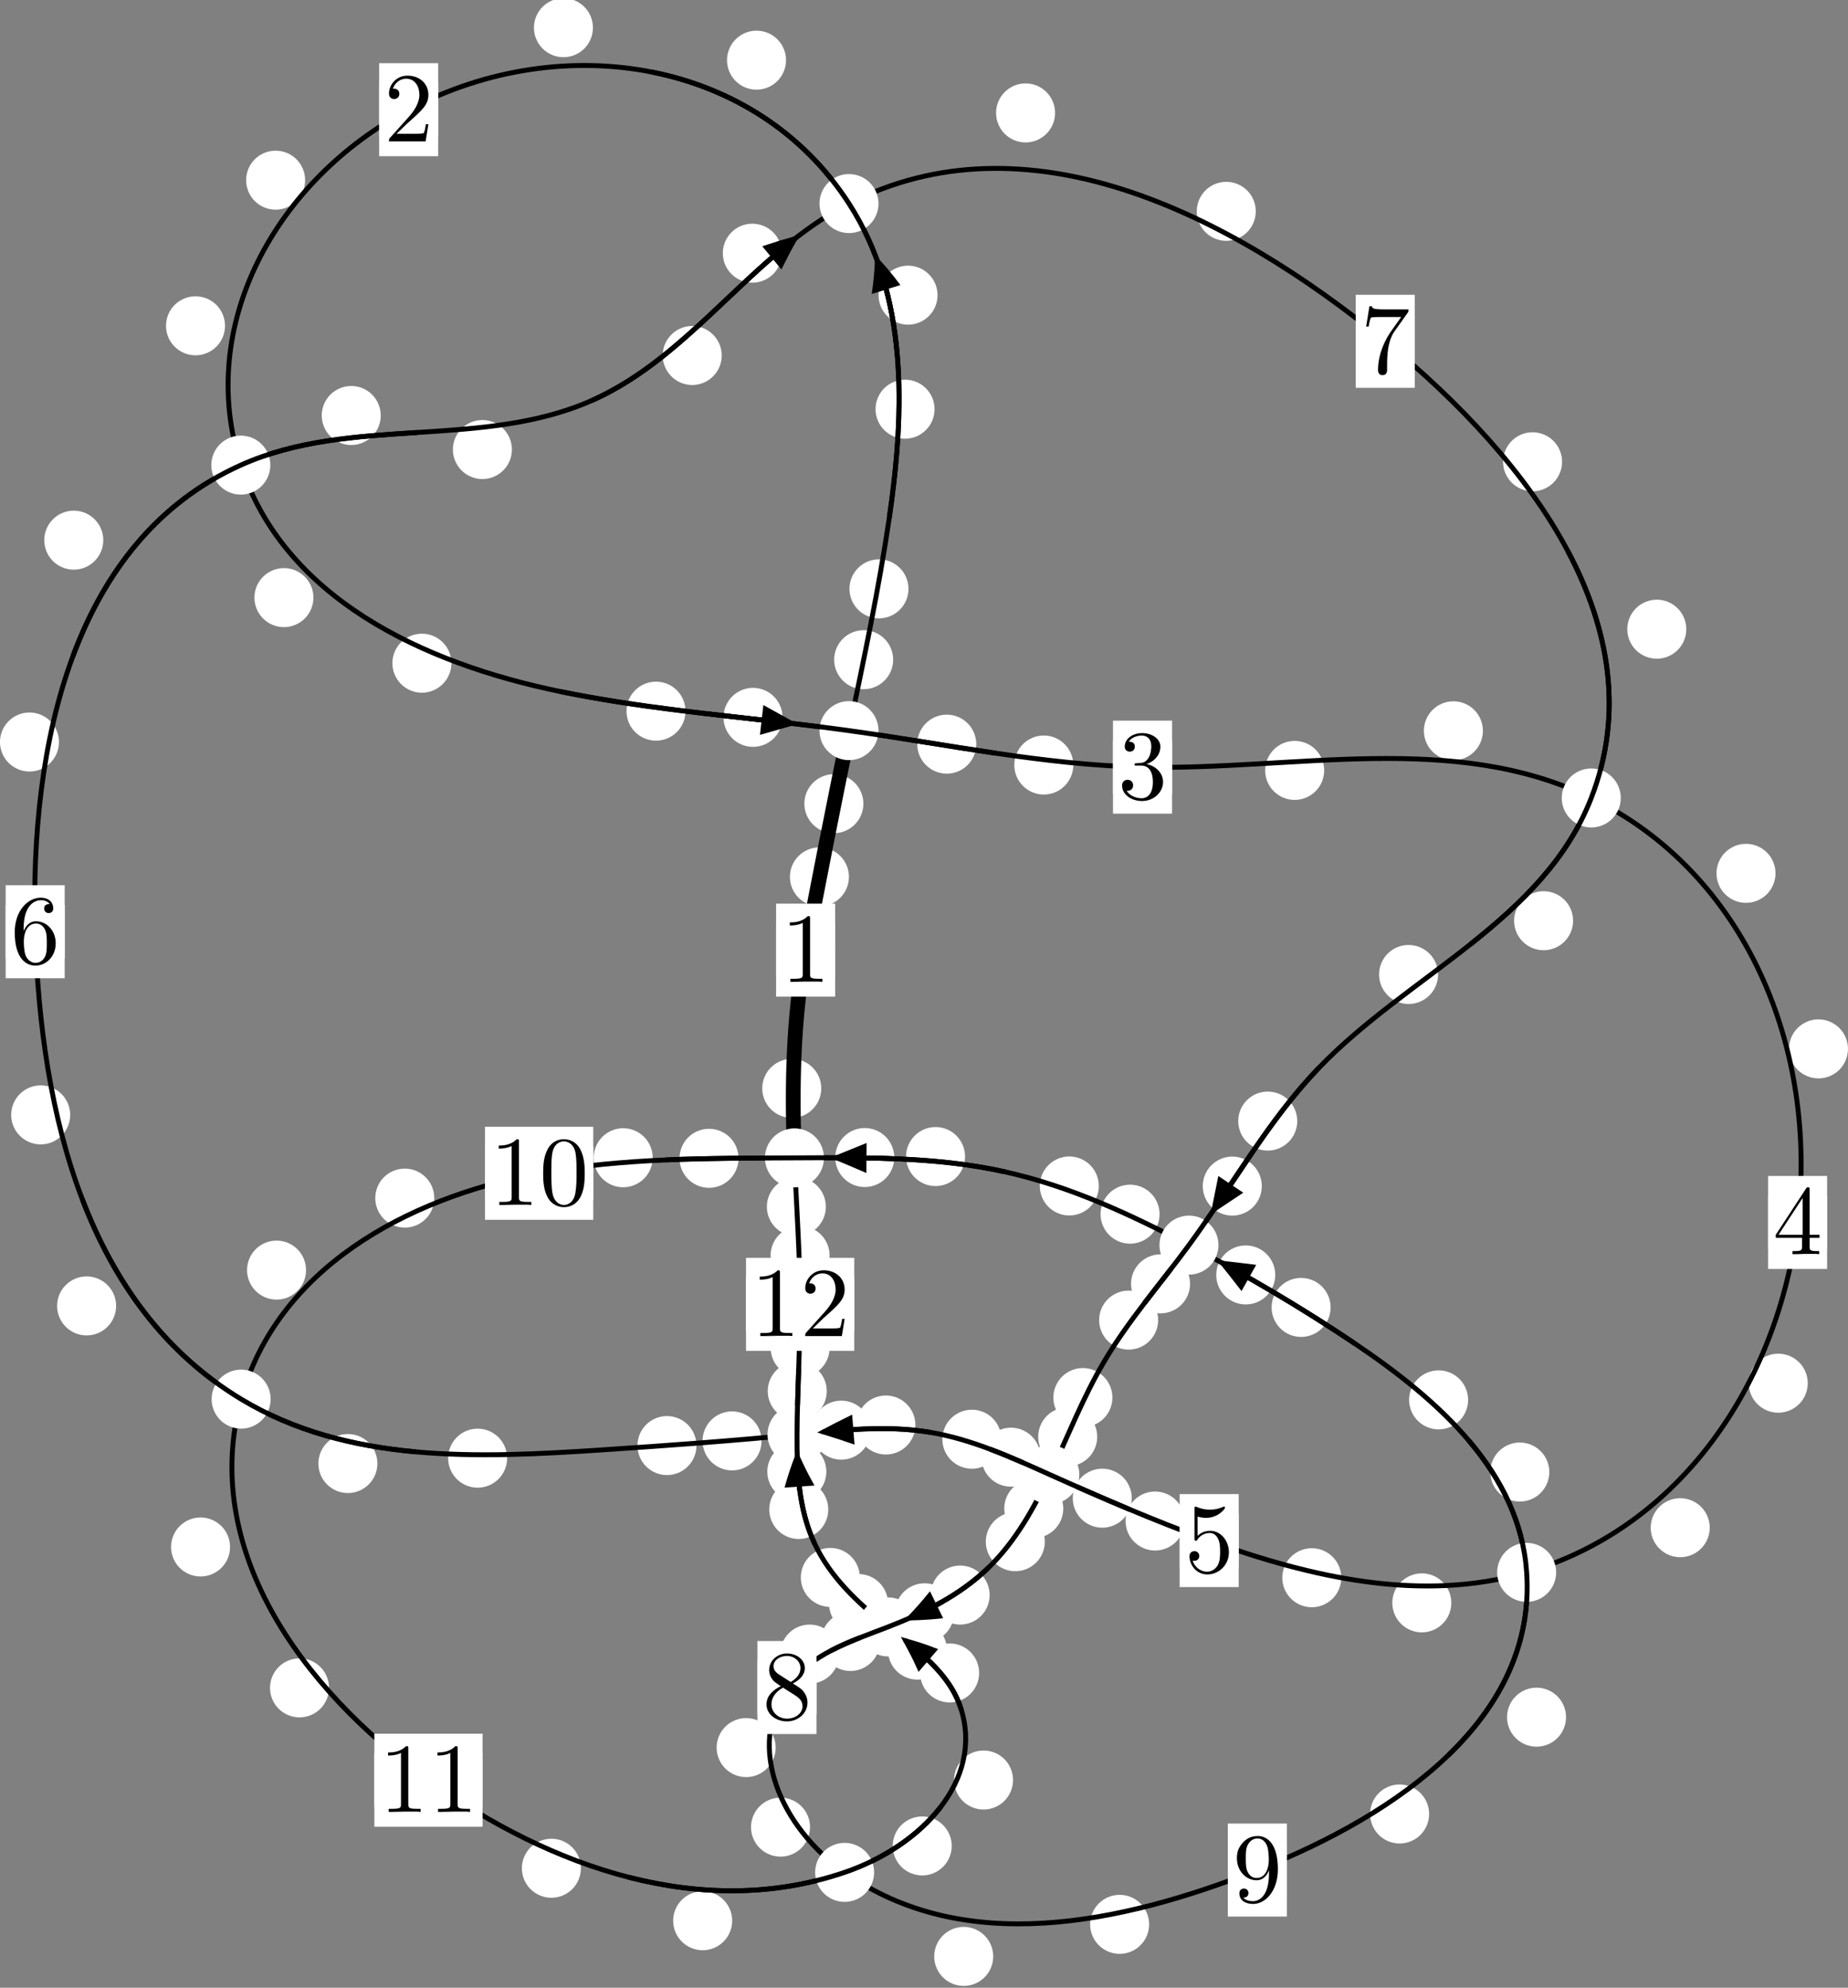 <?xml version="1.0"?>
<!-- Created by MetaPost 1.999 on 2021.07.06:0010 -->
<svg version="1.1" xmlns="http://www.w3.org/2000/svg" xmlns:xlink="http://www.w3.org/1999/xlink" width="187.197" height="201.322" viewBox="0 0 187.197 201.322">
<rect x="0" y="0" width="187.197" height="201.322" fill="#808080" stroke="none"/>
<!-- Original BoundingBox: -86.003067 -127.138702 101.194336 74.183426 -->
  <defs>
    <g transform="scale(0.01,0.01)" id="GLYPHcmr10_48">
      <path style="fill-rule: evenodd;" d="M460 -320C460 -400,455 -480,420 -554C374 -650,292 -666,250 -666C190 -666,117 -640,76 -547C44 -478,39 -400,39 -320C39 -245,43 -155,84 -79C127 2,200 22,249 22C303 22,379 1,423 -94C455 -163,460 -241,460 -320M249 -0C210 -0,151 -25,133 -121C122 -181,122 -273,122 -332C122 -396,122 -462,130 -516C149 -635,224 -644,249 -644C282 -644,348 -626,367 -527C377 -471,377 -395,377 -332C377 -257,377 -189,366 -125C351 -30,294 -0,249 -0"></path>
    </g>
    <g transform="scale(0.01,0.01)" id="GLYPHcmr10_49">
      <path style="fill-rule: evenodd;" d="M294 -640C294 -664,294 -666,271 -666C209 -602,121 -602,89 -602L89 -571C109 -571,168 -571,220 -597L220 -79C220 -43,217 -31,127 -31L95 -31L95 -0L257 -0L130 -3L217 -3L257 -3L297 -3L384 -3L419 -0L419 -31L387 -31C297 -31,294 -42,294 -79"></path>
    </g>
    <g transform="scale(0.01,0.01)" id="GLYPHcmr10_50">
      <path style="fill-rule: evenodd;" d="M127 -77L233 -180C389 -318,449 -372,449 -472C449 -586,359 -666,237 -666C124 -666,50 -574,50 -485C50 -429,100 -429,103 -429C120 -429,155 -441,155 -482C155 -508,137 -534,102 -534C94 -534,92 -534,89 -533C112 -598,166 -635,224 -635C315 -635,358 -554,358 -472C358 -392,308 -313,253 -251L61 -37C50 -26,50 -24,50 -0L421 -0L449 -174L424 -174C419 -144,412 -100,402 -85C395 -77,329 -77,307 -77"></path>
    </g>
    <g transform="scale(0.01,0.01)" id="GLYPHcmr10_51">
      <path style="fill-rule: evenodd;" d="M290 -352C372 -379,430 -449,430 -528C430 -610,342 -666,246 -666C145 -666,69 -606,69 -530C69 -497,91 -478,120 -478C151 -478,171 -500,171 -529C171 -579,124 -579,109 -579C140 -628,206 -641,242 -641C283 -641,338 -619,338 -529C338 -517,336 -459,310 -415C280 -367,246 -364,221 -363C213 -362,189 -360,182 -360C174 -359,167 -358,167 -348C167 -337,174 -337,191 -337L235 -337C317 -337,354 -269,354 -171C354 -35,285 -6,241 -6C198 -6,123 -23,88 -82C123 -77,154 -99,154 -137C154 -173,127 -193,98 -193C74 -193,42 -179,42 -135C42 -44,135 22,244 22C366 22,457 -69,457 -171C457 -253,394 -331,290 -352"></path>
    </g>
    <g transform="scale(0.01,0.01)" id="GLYPHcmr10_52">
      <path style="fill-rule: evenodd;" d="M294 -165L294 -78C294 -42,292 -31,218 -31L197 -31L197 -0L332 -0L238 -3L290 -3L332 -3L374 -3L427 -3L468 -0L468 -31L447 -31C373 -31,371 -42,371 -78L371 -165L471 -165L471 -196L371 -196L371 -651C371 -671,371 -677,355 -677C346 -677,343 -677,335 -665L28 -196L28 -165M300 -196L56 -196L300 -569"></path>
    </g>
    <g transform="scale(0.01,0.01)" id="GLYPHcmr10_53">
      <path style="fill-rule: evenodd;" d="M449 -201C449 -320,367 -420,259 -420C211 -420,168 -404,132 -369L132 -564C152 -558,185 -551,217 -551C340 -551,410 -642,410 -655C410 -661,407 -666,400 -666C399 -666,397 -666,392 -663C372 -654,323 -634,256 -634C216 -634,170 -641,123 -662C115 -665,113 -665,111 -665C101 -665,101 -657,101 -641L101 -345C101 -327,101 -319,115 -319C122 -319,124 -322,128 -328C139 -344,176 -398,257 -398C309 -398,334 -352,342 -334C358 -297,360 -258,360 -208C360 -173,360 -113,336 -71C312 -32,275 -6,229 -6C156 -6,99 -59,82 -118C85 -117,88 -116,99 -116C132 -116,149 -141,149 -165C149 -189,132 -214,99 -214C85 -214,50 -207,50 -161C50 -75,119 22,231 22C347 22,449 -74,449 -201"></path>
    </g>
    <g transform="scale(0.01,0.01)" id="GLYPHcmr10_54">
      <path style="fill-rule: evenodd;" d="M132 -328L132 -352C132 -605,256 -641,307 -641C331 -641,373 -635,395 -601C380 -601,340 -601,340 -556C340 -525,364 -510,386 -510C402 -510,432 -519,432 -558C432 -618,388 -666,305 -666C177 -666,42 -537,42 -316C42 -49,158 22,251 22C362 22,457 -72,457 -204C457 -331,368 -427,257 -427C189 -427,152 -376,132 -328M251 -6C188 -6,158 -66,152 -81C134 -128,134 -208,134 -226C134 -304,166 -404,256 -404C272 -404,318 -404,349 -342C367 -305,367 -254,367 -205C367 -157,367 -107,350 -71C320 -11,274 -6,251 -6"></path>
    </g>
    <g transform="scale(0.01,0.01)" id="GLYPHcmr10_55">
      <path style="fill-rule: evenodd;" d="M476 -609C485 -621,485 -623,485 -644L242 -644C120 -644,118 -657,114 -676L89 -676L56 -470L81 -470C84 -486,93 -549,106 -561C113 -567,191 -567,204 -567L411 -567C400 -551,321 -442,299 -409C209 -274,176 -135,176 -33C176 -23,176 22,222 22C268 22,268 -23,268 -33L268 -84C268 -139,271 -194,279 -248C283 -271,297 -357,341 -419"></path>
    </g>
    <g transform="scale(0.01,0.01)" id="GLYPHcmr10_56">
      <path style="fill-rule: evenodd;" d="M163 -457C117 -487,113 -521,113 -538C113 -599,178 -641,249 -641C322 -641,386 -589,386 -517C386 -460,347 -412,287 -377M309 -362C381 -399,430 -451,430 -517C430 -609,341 -666,250 -666C150 -666,69 -592,69 -499C69 -481,71 -436,113 -389C124 -377,161 -352,186 -335C128 -306,42 -250,42 -151C42 -45,144 22,249 22C362 22,457 -61,457 -168C457 -204,446 -249,408 -291C389 -312,373 -322,309 -362M209 -320L332 -242C360 -223,407 -193,407 -132C407 -58,332 -6,250 -6C164 -6,92 -68,92 -151C92 -209,124 -273,209 -320"></path>
    </g>
    <g transform="scale(0.01,0.01)" id="GLYPHcmr10_57">
      <path style="fill-rule: evenodd;" d="M367 -318L367 -286C367 -52,263 -6,205 -6C188 -6,134 -8,107 -42C151 -42,159 -71,159 -88C159 -119,135 -134,113 -134C97 -134,67 -125,67 -86C67 -19,121 22,206 22C335 22,457 -114,457 -329C457 -598,342 -666,253 -666C198 -666,149 -648,106 -603C65 -558,42 -516,42 -441C42 -316,130 -218,242 -218C303 -218,344 -260,367 -318M243 -241C227 -241,181 -241,150 -304C132 -341,132 -391,132 -440C132 -494,132 -541,153 -578C180 -628,218 -641,253 -641C299 -641,332 -607,349 -562C361 -530,365 -467,365 -421C365 -338,331 -241,243 -241"></path>
    </g>
  </defs>
  <path d="M85.994 88.81C85.994 88.018,85.679 87.257,85.118 86.697C84.558 86.136,83.798 85.822,83.005 85.822C82.212 85.822,81.452 86.136,80.892 86.697C80.331 87.257,80.016 88.018,80.016 88.81C80.016 89.603,80.331 90.363,80.892 90.924C81.452 91.484,82.212 91.799,83.005 91.799C83.798 91.799,84.558 91.484,85.118 90.924C85.679 90.363,85.994 89.603,85.994 88.81Z" style="fill: rgb(100%,100%,100%);stroke: none;"></path>
  <path d="M84.596 96.235C84.596 95.442,84.282 94.682,83.721 94.122C83.161 93.561,82.4 93.246,81.608 93.246C80.815 93.246,80.055 93.561,79.494 94.122C78.934 94.682,78.619 95.442,78.619 96.235C78.619 97.028,78.934 97.788,79.494 98.348C80.055 98.909,80.815 99.224,81.608 99.224C82.4 99.224,83.161 98.909,83.721 98.348C84.282 97.788,84.596 97.028,84.596 96.235Z" style="fill: rgb(100%,100%,100%);stroke: none;"></path>
  <path d="M90.475 66.816C90.475 66.023,90.16 65.263,89.6 64.702C89.039 64.142,88.279 63.827,87.487 63.827C86.694 63.827,85.934 64.142,85.373 64.702C84.813 65.263,84.498 66.023,84.498 66.816C84.498 67.608,84.813 68.369,85.373 68.929C85.934 69.49,86.694 69.805,87.487 69.805C88.279 69.805,89.039 69.49,89.6 68.929C90.16 68.369,90.475 67.608,90.475 66.816Z" style="fill: rgb(100%,100%,100%);stroke: none;"></path>
  <path d="M87.458 81.398C87.458 80.606,87.143 79.845,86.582 79.285C86.022 78.725,85.262 78.41,84.469 78.41C83.676 78.41,82.916 78.725,82.356 79.285C81.795 79.845,81.48 80.606,81.48 81.398C81.48 82.191,81.795 82.951,82.356 83.512C82.916 84.072,83.676 84.387,84.469 84.387C85.262 84.387,86.022 84.072,86.582 83.512C87.143 82.951,87.458 82.191,87.458 81.398Z" style="fill: rgb(100%,100%,100%);stroke: none;"></path>
  <path d="M94.668 41.443C94.668 40.65,94.353 39.89,93.792 39.33C93.232 38.769,92.472 38.454,91.679 38.454C90.886 38.454,90.126 38.769,89.566 39.33C89.005 39.89,88.69 40.65,88.69 41.443C88.69 42.236,89.005 42.996,89.566 43.556C90.126 44.117,90.886 44.432,91.679 44.432C92.472 44.432,93.232 44.117,93.792 43.556C94.353 42.996,94.668 42.236,94.668 41.443Z" style="fill: rgb(100%,100%,100%);stroke: none;"></path>
  <path d="M92.026 59.64C92.026 58.848,91.711 58.087,91.15 57.527C90.59 56.966,89.83 56.651,89.037 56.651C88.244 56.651,87.484 56.966,86.924 57.527C86.363 58.087,86.048 58.848,86.048 59.64C86.048 60.433,86.363 61.193,86.924 61.754C87.484 62.314,88.244 62.629,89.037 62.629C89.83 62.629,90.59 62.314,91.15 61.754C91.711 61.193,92.026 60.433,92.026 59.64Z" style="fill: rgb(100%,100%,100%);stroke: none;"></path>
  <path d="M79.622 6.095C79.622 5.302,79.307 4.542,78.746 3.981C78.186 3.421,77.426 3.106,76.633 3.106C75.84 3.106,75.08 3.421,74.52 3.981C73.959 4.542,73.644 5.302,73.644 6.095C73.644 6.887,73.959 7.648,74.52 8.208C75.08 8.769,75.84 9.083,76.633 9.083C77.426 9.083,78.186 8.769,78.746 8.208C79.307 7.648,79.622 6.887,79.622 6.095Z" style="fill: rgb(100%,100%,100%);stroke: none;"></path>
  <path d="M94.971 29.895C94.971 29.102,94.656 28.342,94.096 27.782C93.535 27.221,92.775 26.906,91.982 26.906C91.19 26.906,90.43 27.221,89.869 27.782C89.309 28.342,88.994 29.102,88.994 29.895C88.994 30.688,89.309 31.448,89.869 32.008C90.43 32.569,91.19 32.884,91.982 32.884C92.775 32.884,93.535 32.569,94.096 32.008C94.656 31.448,94.971 30.688,94.971 29.895Z" style="fill: rgb(100%,100%,100%);stroke: none;"></path>
  <path d="M30.909 18.248C30.909 17.456,30.594 16.695,30.034 16.135C29.473 15.574,28.713 15.26,27.92 15.26C27.128 15.26,26.367 15.574,25.807 16.135C25.246 16.695,24.932 17.456,24.932 18.248C24.932 19.041,25.246 19.801,25.807 20.362C26.367 20.922,27.128 21.237,27.92 21.237C28.713 21.237,29.473 20.922,30.034 20.362C30.594 19.801,30.909 19.041,30.909 18.248Z" style="fill: rgb(100%,100%,100%);stroke: none;"></path>
  <path d="M60.064 2.805C60.064 2.013,59.749 1.252,59.189 0.692C58.628 0.132,57.868 -0.183,57.076 -0.183C56.283 -0.183,55.523 0.132,54.962 0.692C54.402 1.252,54.087 2.013,54.087 2.805C54.087 3.598,54.402 4.358,54.962 4.919C55.523 5.479,56.283 5.794,57.076 5.794C57.868 5.794,58.628 5.479,59.189 4.919C59.749 4.358,60.064 3.598,60.064 2.805Z" style="fill: rgb(100%,100%,100%);stroke: none;"></path>
  <path d="M31.749 60.529C31.749 59.736,31.434 58.976,30.874 58.416C30.313 57.855,29.553 57.54,28.761 57.54C27.968 57.54,27.208 57.855,26.647 58.416C26.087 58.976,25.772 59.736,25.772 60.529C25.772 61.322,26.087 62.082,26.647 62.642C27.208 63.203,27.968 63.518,28.761 63.518C29.553 63.518,30.313 63.203,30.874 62.642C31.434 62.082,31.749 61.322,31.749 60.529Z" style="fill: rgb(100%,100%,100%);stroke: none;"></path>
  <path d="M22.794 32.999C22.794 32.206,22.479 31.446,21.919 30.885C21.358 30.325,20.598 30.01,19.805 30.01C19.012 30.01,18.252 30.325,17.692 30.885C17.131 31.446,16.816 32.206,16.816 32.999C16.816 33.791,17.131 34.552,17.692 35.112C18.252 35.672,19.012 35.987,19.805 35.987C20.598 35.987,21.358 35.672,21.919 35.112C22.479 34.552,22.794 33.791,22.794 32.999Z" style="fill: rgb(100%,100%,100%);stroke: none;"></path>
  <path d="M69.439 72.027C69.439 71.235,69.124 70.474,68.564 69.914C68.003 69.353,67.243 69.039,66.45 69.039C65.658 69.039,64.897 69.353,64.337 69.914C63.776 70.474,63.462 71.235,63.462 72.027C63.462 72.82,63.776 73.58,64.337 74.141C64.897 74.701,65.658 75.016,66.45 75.016C67.243 75.016,68.003 74.701,68.564 74.141C69.124 73.58,69.439 72.82,69.439 72.027Z" style="fill: rgb(100%,100%,100%);stroke: none;"></path>
  <path d="M45.726 67.169C45.726 66.377,45.411 65.617,44.85 65.056C44.29 64.496,43.53 64.181,42.737 64.181C41.944 64.181,41.184 64.496,40.624 65.056C40.063 65.617,39.748 66.377,39.748 67.169C39.748 67.962,40.063 68.722,40.624 69.283C41.184 69.843,41.944 70.158,42.737 70.158C43.53 70.158,44.29 69.843,44.85 69.283C45.411 68.722,45.726 67.962,45.726 67.169Z" style="fill: rgb(100%,100%,100%);stroke: none;"></path>
  <path d="M98.893 75.369C98.893 74.577,98.578 73.816,98.017 73.256C97.457 72.696,96.697 72.381,95.904 72.381C95.111 72.381,94.351 72.696,93.791 73.256C93.23 73.816,92.915 74.577,92.915 75.369C92.915 76.162,93.23 76.922,93.791 77.483C94.351 78.043,95.111 78.358,95.904 78.358C96.697 78.358,97.457 78.043,98.017 77.483C98.578 76.922,98.893 76.162,98.893 75.369Z" style="fill: rgb(100%,100%,100%);stroke: none;"></path>
  <path d="M79.266 72.656C79.266 71.863,78.951 71.103,78.39 70.542C77.83 69.982,77.07 69.667,76.277 69.667C75.484 69.667,74.724 69.982,74.164 70.542C73.603 71.103,73.288 71.863,73.288 72.656C73.288 73.448,73.603 74.209,74.164 74.769C74.724 75.33,75.484 75.644,76.277 75.644C77.07 75.644,77.83 75.33,78.39 74.769C78.951 74.209,79.266 73.448,79.266 72.656Z" style="fill: rgb(100%,100%,100%);stroke: none;"></path>
  <path d="M134.135 78.029C134.135 77.236,133.82 76.476,133.259 75.915C132.699 75.355,131.939 75.04,131.146 75.04C130.353 75.04,129.593 75.355,129.033 75.915C128.472 76.476,128.157 77.236,128.157 78.029C128.157 78.821,128.472 79.581,129.033 80.142C129.593 80.702,130.353 81.017,131.146 81.017C131.939 81.017,132.699 80.702,133.259 80.142C133.82 79.581,134.135 78.821,134.135 78.029Z" style="fill: rgb(100%,100%,100%);stroke: none;"></path>
  <path d="M108.722 77.484C108.722 76.692,108.407 75.931,107.846 75.371C107.286 74.81,106.525 74.495,105.733 74.495C104.94 74.495,104.18 74.81,103.619 75.371C103.059 75.931,102.744 76.692,102.744 77.484C102.744 78.277,103.059 79.037,103.619 79.598C104.18 80.158,104.94 80.473,105.733 80.473C106.525 80.473,107.286 80.158,107.846 79.598C108.407 79.037,108.722 78.277,108.722 77.484Z" style="fill: rgb(100%,100%,100%);stroke: none;"></path>
  <path d="M179.854 88.454C179.854 87.662,179.539 86.902,178.978 86.341C178.418 85.781,177.658 85.466,176.865 85.466C176.072 85.466,175.312 85.781,174.752 86.341C174.191 86.902,173.876 87.662,173.876 88.454C173.876 89.247,174.191 90.007,174.752 90.568C175.312 91.128,176.072 91.443,176.865 91.443C177.658 91.443,178.418 91.128,178.978 90.568C179.539 90.007,179.854 89.247,179.854 88.454Z" style="fill: rgb(100%,100%,100%);stroke: none;"></path>
  <path d="M150.213 74.017C150.213 73.224,149.898 72.464,149.337 71.903C148.777 71.343,148.017 71.028,147.224 71.028C146.431 71.028,145.671 71.343,145.111 71.903C144.55 72.464,144.235 73.224,144.235 74.017C144.235 74.809,144.55 75.569,145.111 76.13C145.671 76.69,146.431 77.005,147.224 77.005C148.017 77.005,148.777 76.69,149.337 76.13C149.898 75.569,150.213 74.809,150.213 74.017Z" style="fill: rgb(100%,100%,100%);stroke: none;"></path>
  <path d="M183.121 140.093C183.121 139.301,182.806 138.541,182.245 137.98C181.685 137.42,180.925 137.105,180.132 137.105C179.339 137.105,178.579 137.42,178.019 137.98C177.458 138.541,177.143 139.301,177.143 140.093C177.143 140.886,177.458 141.646,178.019 142.207C178.579 142.767,179.339 143.082,180.132 143.082C180.925 143.082,181.685 142.767,182.245 142.207C182.806 141.646,183.121 140.886,183.121 140.093Z" style="fill: rgb(100%,100%,100%);stroke: none;"></path>
  <path d="M187.194 106.235C187.194 105.442,186.879 104.682,186.319 104.121C185.758 103.561,184.998 103.246,184.206 103.246C183.413 103.246,182.653 103.561,182.092 104.121C181.532 104.682,181.217 105.442,181.217 106.235C181.217 107.027,181.532 107.788,182.092 108.348C182.653 108.908,183.413 109.223,184.206 109.223C184.998 109.223,185.758 108.908,186.319 108.348C186.879 107.788,187.194 107.027,187.194 106.235Z" style="fill: rgb(100%,100%,100%);stroke: none;"></path>
  <path d="M147.014 162.342C147.014 161.549,146.699 160.789,146.139 160.229C145.578 159.668,144.818 159.353,144.025 159.353C143.232 159.353,142.472 159.668,141.912 160.229C141.351 160.789,141.036 161.549,141.036 162.342C141.036 163.135,141.351 163.895,141.912 164.455C142.472 165.016,143.232 165.331,144.025 165.331C144.818 165.331,145.578 165.016,146.139 164.455C146.699 163.895,147.014 163.135,147.014 162.342Z" style="fill: rgb(100%,100%,100%);stroke: none;"></path>
  <path d="M173.19 154.73C173.19 153.937,172.875 153.177,172.314 152.616C171.754 152.056,170.994 151.741,170.201 151.741C169.408 151.741,168.648 152.056,168.088 152.616C167.527 153.177,167.212 153.937,167.212 154.73C167.212 155.522,167.527 156.282,168.088 156.843C168.648 157.403,169.408 157.718,170.201 157.718C170.994 157.718,171.754 157.403,172.314 156.843C172.875 156.282,173.19 155.522,173.19 154.73Z" style="fill: rgb(100%,100%,100%);stroke: none;"></path>
  <path d="M119.995 154.051C119.995 153.259,119.68 152.499,119.12 151.938C118.559 151.378,117.799 151.063,117.006 151.063C116.214 151.063,115.454 151.378,114.893 151.938C114.333 152.499,114.018 153.259,114.018 154.051C114.018 154.844,114.333 155.604,114.893 156.165C115.454 156.725,116.214 157.04,117.006 157.04C117.799 157.04,118.559 156.725,119.12 156.165C119.68 155.604,119.995 154.844,119.995 154.051Z" style="fill: rgb(100%,100%,100%);stroke: none;"></path>
  <path d="M135.869 159.797C135.869 159.004,135.554 158.244,134.994 157.683C134.433 157.123,133.673 156.808,132.881 156.808C132.088 156.808,131.328 157.123,130.767 157.683C130.207 158.244,129.892 159.004,129.892 159.797C129.892 160.589,130.207 161.349,130.767 161.91C131.328 162.47,132.088 162.785,132.881 162.785C133.673 162.785,134.433 162.47,134.994 161.91C135.554 161.349,135.869 160.589,135.869 159.797Z" style="fill: rgb(100%,100%,100%);stroke: none;"></path>
  <path d="M105.394 147.587C105.394 146.794,105.079 146.034,104.519 145.474C103.958 144.913,103.198 144.598,102.406 144.598C101.613 144.598,100.853 144.913,100.292 145.474C99.732 146.034,99.417 146.794,99.417 147.587C99.417 148.38,99.732 149.14,100.292 149.7C100.853 150.261,101.613 150.576,102.406 150.576C103.198 150.576,103.958 150.261,104.519 149.7C105.079 149.14,105.394 148.38,105.394 147.587Z" style="fill: rgb(100%,100%,100%);stroke: none;"></path>
  <path d="M114.645 151.74C114.645 150.947,114.33 150.187,113.77 149.626C113.209 149.066,112.449 148.751,111.656 148.751C110.864 148.751,110.103 149.066,109.543 149.626C108.983 150.187,108.668 150.947,108.668 151.74C108.668 152.532,108.983 153.292,109.543 153.853C110.103 154.413,110.864 154.728,111.656 154.728C112.449 154.728,113.209 154.413,113.77 153.853C114.33 153.292,114.645 152.532,114.645 151.74Z" style="fill: rgb(100%,100%,100%);stroke: none;"></path>
  <path d="M92.726 144.327C92.726 143.535,92.411 142.775,91.85 142.214C91.29 141.654,90.53 141.339,89.737 141.339C88.944 141.339,88.184 141.654,87.624 142.214C87.063 142.775,86.748 143.535,86.748 144.327C86.748 145.12,87.063 145.88,87.624 146.441C88.184 147.001,88.944 147.316,89.737 147.316C90.53 147.316,91.29 147.001,91.85 146.441C92.411 145.88,92.726 145.12,92.726 144.327Z" style="fill: rgb(100%,100%,100%);stroke: none;"></path>
  <path d="M101.437 145.768C101.437 144.975,101.122 144.215,100.561 143.654C100.001 143.094,99.24 142.779,98.448 142.779C97.655 142.779,96.895 143.094,96.334 143.654C95.774 144.215,95.459 144.975,95.459 145.768C95.459 146.56,95.774 147.32,96.334 147.881C96.895 148.441,97.655 148.756,98.448 148.756C99.24 148.756,100.001 148.441,100.561 147.881C101.122 147.32,101.437 146.56,101.437 145.768Z" style="fill: rgb(100%,100%,100%);stroke: none;"></path>
  <path d="M77.145 145.938C77.145 145.145,76.83 144.385,76.27 143.824C75.709 143.264,74.949 142.949,74.156 142.949C73.364 142.949,72.603 143.264,72.043 143.824C71.483 144.385,71.168 145.145,71.168 145.938C71.168 146.73,71.483 147.491,72.043 148.051C72.603 148.612,73.364 148.926,74.156 148.926C74.949 148.926,75.709 148.612,76.27 148.051C76.83 147.491,77.145 146.73,77.145 145.938Z" style="fill: rgb(100%,100%,100%);stroke: none;"></path>
  <path d="M88.206 144.848C88.206 144.055,87.891 143.295,87.33 142.735C86.77 142.174,86.01 141.859,85.217 141.859C84.424 141.859,83.664 142.174,83.104 142.735C82.543 143.295,82.228 144.055,82.228 144.848C82.228 145.641,82.543 146.401,83.104 146.961C83.664 147.522,84.424 147.837,85.217 147.837C86.01 147.837,86.77 147.522,87.33 146.961C87.891 146.401,88.206 145.641,88.206 144.848Z" style="fill: rgb(100%,100%,100%);stroke: none;"></path>
  <path d="M51.371 147.687C51.371 146.894,51.056 146.134,50.496 145.574C49.935 145.013,49.175 144.698,48.382 144.698C47.59 144.698,46.83 145.013,46.269 145.574C45.709 146.134,45.394 146.894,45.394 147.687C45.394 148.48,45.709 149.24,46.269 149.8C46.83 150.361,47.59 150.676,48.382 150.676C49.175 150.676,49.935 150.361,50.496 149.8C51.056 149.24,51.371 148.48,51.371 147.687Z" style="fill: rgb(100%,100%,100%);stroke: none;"></path>
  <path d="M70.55 146.411C70.55 145.618,70.235 144.858,69.675 144.297C69.114 143.737,68.354 143.422,67.561 143.422C66.769 143.422,66.009 143.737,65.448 144.297C64.888 144.858,64.573 145.618,64.573 146.411C64.573 147.203,64.888 147.964,65.448 148.524C66.009 149.084,66.769 149.399,67.561 149.399C68.354 149.399,69.114 149.084,69.675 148.524C70.235 147.964,70.55 147.203,70.55 146.411Z" style="fill: rgb(100%,100%,100%);stroke: none;"></path>
  <path d="M11.763 132.266C11.763 131.474,11.448 130.713,10.887 130.153C10.327 129.593,9.567 129.278,8.774 129.278C7.981 129.278,7.221 129.593,6.661 130.153C6.1 130.713,5.785 131.474,5.785 132.266C5.785 133.059,6.1 133.819,6.661 134.38C7.221 134.94,7.981 135.255,8.774 135.255C9.567 135.255,10.327 134.94,10.887 134.38C11.448 133.819,11.763 133.059,11.763 132.266Z" style="fill: rgb(100%,100%,100%);stroke: none;"></path>
  <path d="M38.228 148.231C38.228 147.438,37.913 146.678,37.352 146.117C36.792 145.557,36.032 145.242,35.239 145.242C34.446 145.242,33.686 145.557,33.126 146.117C32.565 146.678,32.25 147.438,32.25 148.231C32.25 149.023,32.565 149.784,33.126 150.344C33.686 150.905,34.446 151.219,35.239 151.219C36.032 151.219,36.792 150.905,37.352 150.344C37.913 149.784,38.228 149.023,38.228 148.231Z" style="fill: rgb(100%,100%,100%);stroke: none;"></path>
  <path d="M5.974 75.153C5.974 74.36,5.659 73.6,5.099 73.04C4.539 72.479,3.778 72.164,2.986 72.164C2.193 72.164,1.433 72.479,0.872 73.04C0.312 73.6,-0.003 74.36,-0.003 75.153C-0.003 75.946,0.312 76.706,0.872 77.266C1.433 77.827,2.193 78.142,2.986 78.142C3.778 78.142,4.539 77.827,5.099 77.266C5.659 76.706,5.974 75.946,5.974 75.153Z" style="fill: rgb(100%,100%,100%);stroke: none;"></path>
  <path d="M7.11 112.919C7.11 112.126,6.795 111.366,6.234 110.805C5.674 110.245,4.914 109.93,4.121 109.93C3.328 109.93,2.568 110.245,2.008 110.805C1.447 111.366,1.132 112.126,1.132 112.919C1.132 113.711,1.447 114.471,2.008 115.032C2.568 115.592,3.328 115.907,4.121 115.907C4.914 115.907,5.674 115.592,6.234 115.032C6.795 114.471,7.11 113.711,7.11 112.919Z" style="fill: rgb(100%,100%,100%);stroke: none;"></path>
  <path d="M38.569 42.082C38.569 41.289,38.254 40.529,37.694 39.969C37.133 39.408,36.373 39.093,35.581 39.093C34.788 39.093,34.028 39.408,33.467 39.969C32.907 40.529,32.592 41.289,32.592 42.082C32.592 42.875,32.907 43.635,33.467 44.195C34.028 44.756,34.788 45.071,35.581 45.071C36.373 45.071,37.133 44.756,37.694 44.195C38.254 43.635,38.569 42.875,38.569 42.082Z" style="fill: rgb(100%,100%,100%);stroke: none;"></path>
  <path d="M10.462 54.708C10.462 53.916,10.147 53.155,9.586 52.595C9.026 52.035,8.266 51.72,7.473 51.72C6.68 51.72,5.92 52.035,5.36 52.595C4.799 53.155,4.484 53.916,4.484 54.708C4.484 55.501,4.799 56.261,5.36 56.822C5.92 57.382,6.68 57.697,7.473 57.697C8.266 57.697,9.026 57.382,9.586 56.822C10.147 56.261,10.462 55.501,10.462 54.708Z" style="fill: rgb(100%,100%,100%);stroke: none;"></path>
  <path d="M73.109 36.006C73.109 35.213,72.794 34.453,72.233 33.893C71.673 33.332,70.913 33.017,70.12 33.017C69.327 33.017,68.567 33.332,68.007 33.893C67.446 34.453,67.131 35.213,67.131 36.006C67.131 36.799,67.446 37.559,68.007 38.119C68.567 38.68,69.327 38.995,70.12 38.995C70.913 38.995,71.673 38.68,72.233 38.119C72.794 37.559,73.109 36.799,73.109 36.006Z" style="fill: rgb(100%,100%,100%);stroke: none;"></path>
  <path d="M51.854 45.53C51.854 44.737,51.539 43.977,50.979 43.417C50.418 42.856,49.658 42.541,48.865 42.541C48.073 42.541,47.313 42.856,46.752 43.417C46.192 43.977,45.877 44.737,45.877 45.53C45.877 46.323,46.192 47.083,46.752 47.643C47.313 48.204,48.073 48.519,48.865 48.519C49.658 48.519,50.418 48.204,50.979 47.643C51.539 47.083,51.854 46.323,51.854 45.53Z" style="fill: rgb(100%,100%,100%);stroke: none;"></path>
  <path d="M106.877 11.437C106.877 10.645,106.562 9.884,106.001 9.324C105.441 8.763,104.681 8.448,103.888 8.448C103.095 8.448,102.335 8.763,101.775 9.324C101.214 9.884,100.899 10.645,100.899 11.437C100.899 12.23,101.214 12.99,101.775 13.551C102.335 14.111,103.095 14.426,103.888 14.426C104.681 14.426,105.441 14.111,106.001 13.551C106.562 12.99,106.877 12.23,106.877 11.437Z" style="fill: rgb(100%,100%,100%);stroke: none;"></path>
  <path d="M79.197 25.645C79.197 24.852,78.882 24.092,78.321 23.531C77.761 22.971,77.001 22.656,76.208 22.656C75.415 22.656,74.655 22.971,74.095 23.531C73.534 24.092,73.219 24.852,73.219 25.645C73.219 26.437,73.534 27.197,74.095 27.758C74.655 28.318,75.415 28.633,76.208 28.633C77.001 28.633,77.761 28.318,78.321 27.758C78.882 27.197,79.197 26.437,79.197 25.645Z" style="fill: rgb(100%,100%,100%);stroke: none;"></path>
  <path d="M158.234 46.77C158.234 45.977,157.919 45.217,157.358 44.657C156.798 44.096,156.038 43.781,155.245 43.781C154.452 43.781,153.692 44.096,153.132 44.657C152.571 45.217,152.256 45.977,152.256 46.77C152.256 47.563,152.571 48.323,153.132 48.883C153.692 49.444,154.452 49.759,155.245 49.759C156.038 49.759,156.798 49.444,157.358 48.883C157.919 48.323,158.234 47.563,158.234 46.77Z" style="fill: rgb(100%,100%,100%);stroke: none;"></path>
  <path d="M127.206 21.404C127.206 20.611,126.891 19.851,126.331 19.29C125.77 18.73,125.01 18.415,124.217 18.415C123.425 18.415,122.665 18.73,122.104 19.29C121.544 19.851,121.229 20.611,121.229 21.404C121.229 22.196,121.544 22.956,122.104 23.517C122.665 24.077,123.425 24.392,124.217 24.392C125.01 24.392,125.77 24.077,126.331 23.517C126.891 22.956,127.206 22.196,127.206 21.404Z" style="fill: rgb(100%,100%,100%);stroke: none;"></path>
  <path d="M159.35 93.254C159.35 92.461,159.035 91.701,158.475 91.14C157.914 90.58,157.154 90.265,156.361 90.265C155.569 90.265,154.809 90.58,154.248 91.14C153.688 91.701,153.373 92.461,153.373 93.254C153.373 94.046,153.688 94.806,154.248 95.367C154.809 95.927,155.569 96.242,156.361 96.242C157.154 96.242,157.914 95.927,158.475 95.367C159.035 94.806,159.35 94.046,159.35 93.254Z" style="fill: rgb(100%,100%,100%);stroke: none;"></path>
  <path d="M170.817 63.726C170.817 62.934,170.502 62.173,169.941 61.613C169.381 61.053,168.621 60.738,167.828 60.738C167.035 60.738,166.275 61.053,165.715 61.613C165.154 62.173,164.839 62.934,164.839 63.726C164.839 64.519,165.154 65.279,165.715 65.84C166.275 66.4,167.035 66.715,167.828 66.715C168.621 66.715,169.381 66.4,169.941 65.84C170.502 65.279,170.817 64.519,170.817 63.726Z" style="fill: rgb(100%,100%,100%);stroke: none;"></path>
  <path d="M131.407 113.545C131.407 112.752,131.092 111.992,130.531 111.432C129.971 110.871,129.211 110.556,128.418 110.556C127.625 110.556,126.865 110.871,126.305 111.432C125.744 111.992,125.429 112.752,125.429 113.545C125.429 114.338,125.744 115.098,126.305 115.658C126.865 116.219,127.625 116.534,128.418 116.534C129.211 116.534,129.971 116.219,130.531 115.658C131.092 115.098,131.407 114.338,131.407 113.545Z" style="fill: rgb(100%,100%,100%);stroke: none;"></path>
  <path d="M145.673 98.698C145.673 97.905,145.358 97.145,144.798 96.585C144.237 96.024,143.477 95.709,142.685 95.709C141.892 95.709,141.132 96.024,140.571 96.585C140.011 97.145,139.696 97.905,139.696 98.698C139.696 99.491,140.011 100.251,140.571 100.811C141.132 101.372,141.892 101.687,142.685 101.687C143.477 101.687,144.237 101.372,144.798 100.811C145.358 100.251,145.673 99.491,145.673 98.698Z" style="fill: rgb(100%,100%,100%);stroke: none;"></path>
  <path d="M120.549 130.03C120.549 129.237,120.234 128.477,119.673 127.917C119.113 127.356,118.353 127.041,117.56 127.041C116.767 127.041,116.007 127.356,115.447 127.917C114.886 128.477,114.571 129.237,114.571 130.03C114.571 130.823,114.886 131.583,115.447 132.143C116.007 132.704,116.767 133.019,117.56 133.019C118.353 133.019,119.113 132.704,119.673 132.143C120.234 131.583,120.549 130.823,120.549 130.03Z" style="fill: rgb(100%,100%,100%);stroke: none;"></path>
  <path d="M127.816 120.131C127.816 119.338,127.501 118.578,126.94 118.018C126.38 117.457,125.62 117.142,124.827 117.142C124.034 117.142,123.274 117.457,122.714 118.018C122.153 118.578,121.838 119.338,121.838 120.131C121.838 120.924,122.153 121.684,122.714 122.244C123.274 122.805,124.034 123.12,124.827 123.12C125.62 123.12,126.38 122.805,126.94 122.244C127.501 121.684,127.816 120.924,127.816 120.131Z" style="fill: rgb(100%,100%,100%);stroke: none;"></path>
  <path d="M112.682 141.547C112.682 140.755,112.367 139.994,111.807 139.434C111.246 138.873,110.486 138.559,109.693 138.559C108.901 138.559,108.14 138.873,107.58 139.434C107.019 139.994,106.704 140.755,106.704 141.547C106.704 142.34,107.019 143.1,107.58 143.661C108.14 144.221,108.901 144.536,109.693 144.536C110.486 144.536,111.246 144.221,111.807 143.661C112.367 143.1,112.682 142.34,112.682 141.547Z" style="fill: rgb(100%,100%,100%);stroke: none;"></path>
  <path d="M117.316 133.703C117.316 132.91,117.001 132.15,116.441 131.589C115.88 131.029,115.12 130.714,114.327 130.714C113.535 130.714,112.775 131.029,112.214 131.589C111.654 132.15,111.339 132.91,111.339 133.703C111.339 134.495,111.654 135.256,112.214 135.816C112.775 136.376,113.535 136.691,114.327 136.691C115.12 136.691,115.88 136.376,116.441 135.816C117.001 135.256,117.316 134.495,117.316 133.703Z" style="fill: rgb(100%,100%,100%);stroke: none;"></path>
  <path d="M107.707 152.788C107.707 151.996,107.392 151.235,106.831 150.675C106.271 150.114,105.511 149.799,104.718 149.799C103.925 149.799,103.165 150.114,102.605 150.675C102.044 151.235,101.729 151.996,101.729 152.788C101.729 153.581,102.044 154.341,102.605 154.902C103.165 155.462,103.925 155.777,104.718 155.777C105.511 155.777,106.271 155.462,106.831 154.902C107.392 154.341,107.707 153.581,107.707 152.788Z" style="fill: rgb(100%,100%,100%);stroke: none;"></path>
  <path d="M111.144 145.52C111.144 144.727,110.829 143.967,110.269 143.406C109.708 142.846,108.948 142.531,108.155 142.531C107.363 142.531,106.602 142.846,106.042 143.406C105.481 143.967,105.166 144.727,105.166 145.52C105.166 146.312,105.481 147.072,106.042 147.633C106.602 148.193,107.363 148.508,108.155 148.508C108.948 148.508,109.708 148.193,110.269 147.633C110.829 147.072,111.144 146.312,111.144 145.52Z" style="fill: rgb(100%,100%,100%);stroke: none;"></path>
  <path d="M100.248 161.552C100.248 160.76,99.933 159.999,99.373 159.439C98.812 158.878,98.052 158.564,97.259 158.564C96.467 158.564,95.706 158.878,95.146 159.439C94.585 159.999,94.271 160.76,94.271 161.552C94.271 162.345,94.585 163.105,95.146 163.666C95.706 164.226,96.467 164.541,97.259 164.541C98.052 164.541,98.812 164.226,99.373 163.666C99.933 163.105,100.248 162.345,100.248 161.552Z" style="fill: rgb(100%,100%,100%);stroke: none;"></path>
  <path d="M105.837 156.146C105.837 155.354,105.522 154.594,104.961 154.033C104.401 153.473,103.641 153.158,102.848 153.158C102.055 153.158,101.295 153.473,100.735 154.033C100.174 154.594,99.859 155.354,99.859 156.146C99.859 156.939,100.174 157.699,100.735 158.26C101.295 158.82,102.055 159.135,102.848 159.135C103.641 159.135,104.401 158.82,104.961 158.26C105.522 157.699,105.837 156.939,105.837 156.146Z" style="fill: rgb(100%,100%,100%);stroke: none;"></path>
  <path d="M89.139 166.252C89.139 165.459,88.824 164.699,88.264 164.139C87.703 163.578,86.943 163.263,86.15 163.263C85.358 163.263,84.597 163.578,84.037 164.139C83.476 164.699,83.161 165.459,83.161 166.252C83.161 167.045,83.476 167.805,84.037 168.365C84.597 168.926,85.358 169.241,86.15 169.241C86.943 169.241,87.703 168.926,88.264 168.365C88.824 167.805,89.139 167.045,89.139 166.252Z" style="fill: rgb(100%,100%,100%);stroke: none;"></path>
  <path d="M96.649 163.346C96.649 162.554,96.335 161.794,95.774 161.233C95.214 160.673,94.453 160.358,93.661 160.358C92.868 160.358,92.108 160.673,91.547 161.233C90.987 161.794,90.672 162.554,90.672 163.346C90.672 164.139,90.987 164.899,91.547 165.46C92.108 166.02,92.868 166.335,93.661 166.335C94.453 166.335,95.214 166.02,95.774 165.46C96.335 164.899,96.649 164.139,96.649 163.346Z" style="fill: rgb(100%,100%,100%);stroke: none;"></path>
  <path d="M78.571 177.002C78.571 176.209,78.256 175.449,77.695 174.888C77.135 174.328,76.375 174.013,75.582 174.013C74.789 174.013,74.029 174.328,73.469 174.888C72.908 175.449,72.593 176.209,72.593 177.002C72.593 177.794,72.908 178.555,73.469 179.115C74.029 179.675,74.789 179.99,75.582 179.99C76.375 179.99,77.135 179.675,77.695 179.115C78.256 178.555,78.571 177.794,78.571 177.002Z" style="fill: rgb(100%,100%,100%);stroke: none;"></path>
  <path d="M85.007 167.529C85.007 166.737,84.692 165.977,84.131 165.416C83.571 164.856,82.811 164.541,82.018 164.541C81.225 164.541,80.465 164.856,79.905 165.416C79.344 165.977,79.029 166.737,79.029 167.529C79.029 168.322,79.344 169.082,79.905 169.643C80.465 170.203,81.225 170.518,82.018 170.518C82.811 170.518,83.571 170.203,84.131 169.643C84.692 169.082,85.007 168.322,85.007 167.529Z" style="fill: rgb(100%,100%,100%);stroke: none;"></path>
  <path d="M100.61 198.15C100.61 197.357,100.295 196.597,99.735 196.037C99.174 195.476,98.414 195.161,97.622 195.161C96.829 195.161,96.069 195.476,95.508 196.037C94.948 196.597,94.633 197.357,94.633 198.15C94.633 198.943,94.948 199.703,95.508 200.263C96.069 200.824,96.829 201.139,97.622 201.139C98.414 201.139,99.174 200.824,99.735 200.263C100.295 199.703,100.61 198.943,100.61 198.15Z" style="fill: rgb(100%,100%,100%);stroke: none;"></path>
  <path d="M82.053 185.056C82.053 184.264,81.739 183.504,81.178 182.943C80.618 182.383,79.857 182.068,79.065 182.068C78.272 182.068,77.512 182.383,76.951 182.943C76.391 183.504,76.076 184.264,76.076 185.056C76.076 185.849,76.391 186.609,76.951 187.17C77.512 187.73,78.272 188.045,79.065 188.045C79.857 188.045,80.618 187.73,81.178 187.17C81.739 186.609,82.053 185.849,82.053 185.056Z" style="fill: rgb(100%,100%,100%);stroke: none;"></path>
  <path d="M144.766 183.725C144.766 182.932,144.451 182.172,143.89 181.612C143.33 181.051,142.57 180.736,141.777 180.736C140.984 180.736,140.224 181.051,139.664 181.612C139.103 182.172,138.788 182.932,138.788 183.725C138.788 184.518,139.103 185.278,139.664 185.838C140.224 186.399,140.984 186.714,141.777 186.714C142.57 186.714,143.33 186.399,143.89 185.838C144.451 185.278,144.766 184.518,144.766 183.725Z" style="fill: rgb(100%,100%,100%);stroke: none;"></path>
  <path d="M116.404 194.903C116.404 194.11,116.089 193.35,115.529 192.789C114.968 192.229,114.208 191.914,113.416 191.914C112.623 191.914,111.863 192.229,111.302 192.789C110.742 193.35,110.427 194.11,110.427 194.903C110.427 195.695,110.742 196.455,111.302 197.016C111.863 197.576,112.623 197.891,113.416 197.891C114.208 197.891,114.968 197.576,115.529 197.016C116.089 196.455,116.404 195.695,116.404 194.903Z" style="fill: rgb(100%,100%,100%);stroke: none;"></path>
  <path d="M156.941 149.092C156.941 148.299,156.626 147.539,156.066 146.979C155.505 146.418,154.745 146.103,153.952 146.103C153.16 146.103,152.4 146.418,151.839 146.979C151.279 147.539,150.964 148.299,150.964 149.092C150.964 149.885,151.279 150.645,151.839 151.206C152.4 151.766,153.16 152.081,153.952 152.081C154.745 152.081,155.505 151.766,156.066 151.206C156.626 150.645,156.941 149.885,156.941 149.092Z" style="fill: rgb(100%,100%,100%);stroke: none;"></path>
  <path d="M158.635 173.92C158.635 173.127,158.32 172.367,157.759 171.806C157.199 171.246,156.439 170.931,155.646 170.931C154.853 170.931,154.093 171.246,153.533 171.806C152.972 172.367,152.657 173.127,152.657 173.92C152.657 174.712,152.972 175.473,153.533 176.033C154.093 176.593,154.853 176.908,155.646 176.908C156.439 176.908,157.199 176.593,157.759 176.033C158.32 175.473,158.635 174.712,158.635 173.92Z" style="fill: rgb(100%,100%,100%);stroke: none;"></path>
  <path d="M134.787 132.419C134.787 131.626,134.472 130.866,133.911 130.305C133.351 129.745,132.591 129.43,131.798 129.43C131.005 129.43,130.245 129.745,129.685 130.305C129.124 130.866,128.809 131.626,128.809 132.419C128.809 133.211,129.124 133.972,129.685 134.532C130.245 135.092,131.005 135.407,131.798 135.407C132.591 135.407,133.351 135.092,133.911 134.532C134.472 133.972,134.787 133.211,134.787 132.419Z" style="fill: rgb(100%,100%,100%);stroke: none;"></path>
  <path d="M148.715 141.782C148.715 140.989,148.4 140.229,147.84 139.669C147.279 139.108,146.519 138.793,145.726 138.793C144.934 138.793,144.174 139.108,143.613 139.669C143.053 140.229,142.738 140.989,142.738 141.782C142.738 142.575,143.053 143.335,143.613 143.895C144.174 144.456,144.934 144.771,145.726 144.771C146.519 144.771,147.279 144.456,147.84 143.895C148.4 143.335,148.715 142.575,148.715 141.782Z" style="fill: rgb(100%,100%,100%);stroke: none;"></path>
  <path d="M117.461 122.974C117.461 122.181,117.146 121.421,116.585 120.861C116.025 120.3,115.264 119.985,114.472 119.985C113.679 119.985,112.919 120.3,112.358 120.861C111.798 121.421,111.483 122.181,111.483 122.974C111.483 123.767,111.798 124.527,112.358 125.087C112.919 125.648,113.679 125.963,114.472 125.963C115.264 125.963,116.025 125.648,116.585 125.087C117.146 124.527,117.461 123.767,117.461 122.974Z" style="fill: rgb(100%,100%,100%);stroke: none;"></path>
  <path d="M129.179 129.129C129.179 128.336,128.864 127.576,128.304 127.016C127.743 126.455,126.983 126.14,126.19 126.14C125.398 126.14,124.638 126.455,124.077 127.016C123.517 127.576,123.202 128.336,123.202 129.129C123.202 129.922,123.517 130.682,124.077 131.242C124.638 131.803,125.398 132.118,126.19 132.118C126.983 132.118,127.743 131.803,128.304 131.242C128.864 130.682,129.179 129.922,129.179 129.129Z" style="fill: rgb(100%,100%,100%);stroke: none;"></path>
  <path d="M97.757 117.138C97.757 116.345,97.442 115.585,96.882 115.025C96.321 114.464,95.561 114.149,94.768 114.149C93.976 114.149,93.216 114.464,92.655 115.025C92.095 115.585,91.78 116.345,91.78 117.138C91.78 117.931,92.095 118.691,92.655 119.251C93.216 119.812,93.976 120.127,94.768 120.127C95.561 120.127,96.321 119.812,96.882 119.251C97.442 118.691,97.757 117.931,97.757 117.138Z" style="fill: rgb(100%,100%,100%);stroke: none;"></path>
  <path d="M111.306 120.118C111.306 119.326,110.991 118.566,110.431 118.005C109.87 117.445,109.11 117.13,108.317 117.13C107.525 117.13,106.764 117.445,106.204 118.005C105.643 118.566,105.329 119.326,105.329 120.118C105.329 120.911,105.643 121.671,106.204 122.232C106.764 122.792,107.525 123.107,108.317 123.107C109.11 123.107,109.87 122.792,110.431 122.232C110.991 121.671,111.306 120.911,111.306 120.118Z" style="fill: rgb(100%,100%,100%);stroke: none;"></path>
  <path d="M74.811 117.316C74.811 116.523,74.496 115.763,73.936 115.202C73.376 114.642,72.615 114.327,71.823 114.327C71.03 114.327,70.27 114.642,69.709 115.202C69.149 115.763,68.834 116.523,68.834 117.316C68.834 118.108,69.149 118.868,69.709 119.429C70.27 119.989,71.03 120.304,71.823 120.304C72.615 120.304,73.376 119.989,73.936 119.429C74.496 118.868,74.811 118.108,74.811 117.316Z" style="fill: rgb(100%,100%,100%);stroke: none;"></path>
  <path d="M90.586 117.238C90.586 116.445,90.271 115.685,89.711 115.124C89.15 114.564,88.39 114.249,87.597 114.249C86.805 114.249,86.045 114.564,85.484 115.124C84.924 115.685,84.609 116.445,84.609 117.238C84.609 118.03,84.924 118.79,85.484 119.351C86.045 119.911,86.805 120.226,87.597 120.226C88.39 120.226,89.15 119.911,89.711 119.351C90.271 118.79,90.586 118.03,90.586 117.238Z" style="fill: rgb(100%,100%,100%);stroke: none;"></path>
  <path d="M43.991 121.347C43.991 120.554,43.676 119.794,43.115 119.233C42.555 118.673,41.795 118.358,41.002 118.358C40.209 118.358,39.449 118.673,38.889 119.233C38.328 119.794,38.013 120.554,38.013 121.347C38.013 122.139,38.328 122.9,38.889 123.46C39.449 124.021,40.209 124.336,41.002 124.336C41.795 124.336,42.555 124.021,43.115 123.46C43.676 122.9,43.991 122.139,43.991 121.347Z" style="fill: rgb(100%,100%,100%);stroke: none;"></path>
  <path d="M66.116 117.259C66.116 116.467,65.801 115.706,65.24 115.146C64.68 114.585,63.92 114.27,63.127 114.27C62.334 114.27,61.574 114.585,61.014 115.146C60.453 115.706,60.138 116.467,60.138 117.259C60.138 118.052,60.453 118.812,61.014 119.373C61.574 119.933,62.334 120.248,63.127 120.248C63.92 120.248,64.68 119.933,65.24 119.373C65.801 118.812,66.116 118.052,66.116 117.259Z" style="fill: rgb(100%,100%,100%);stroke: none;"></path>
  <path d="M23.304 156.681C23.304 155.889,22.989 155.129,22.429 154.568C21.868 154.008,21.108 153.693,20.316 153.693C19.523 153.693,18.763 154.008,18.202 154.568C17.642 155.129,17.327 155.889,17.327 156.681C17.327 157.474,17.642 158.234,18.202 158.795C18.763 159.355,19.523 159.67,20.316 159.67C21.108 159.67,21.868 159.355,22.429 158.795C22.989 158.234,23.304 157.474,23.304 156.681Z" style="fill: rgb(100%,100%,100%);stroke: none;"></path>
  <path d="M31.002 128.639C31.002 127.846,30.687 127.086,30.127 126.526C29.566 125.965,28.806 125.65,28.013 125.65C27.221 125.65,26.46 125.965,25.9 126.526C25.34 127.086,25.025 127.846,25.025 128.639C25.025 129.432,25.34 130.192,25.9 130.752C26.46 131.313,27.221 131.628,28.013 131.628C28.806 131.628,29.566 131.313,30.127 130.752C30.687 130.192,31.002 129.432,31.002 128.639Z" style="fill: rgb(100%,100%,100%);stroke: none;"></path>
  <path d="M58.843 189.222C58.843 188.429,58.528 187.669,57.967 187.108C57.407 186.548,56.647 186.233,55.854 186.233C55.061 186.233,54.301 186.548,53.741 187.108C53.18 187.669,52.865 188.429,52.865 189.222C52.865 190.014,53.18 190.775,53.741 191.335C54.301 191.895,55.061 192.21,55.854 192.21C56.647 192.21,57.407 191.895,57.967 191.335C58.528 190.775,58.843 190.014,58.843 189.222Z" style="fill: rgb(100%,100%,100%);stroke: none;"></path>
  <path d="M33.329 170.951C33.329 170.158,33.014 169.398,32.454 168.837C31.893 168.277,31.133 167.962,30.34 167.962C29.548 167.962,28.787 168.277,28.227 168.837C27.666 169.398,27.351 170.158,27.351 170.951C27.351 171.743,27.666 172.504,28.227 173.064C28.787 173.625,29.548 173.94,30.34 173.94C31.133 173.94,31.893 173.625,32.454 173.064C33.014 172.504,33.329 171.743,33.329 170.951Z" style="fill: rgb(100%,100%,100%);stroke: none;"></path>
  <path d="M96.407 186.962C96.407 186.169,96.092 185.409,95.531 184.848C94.971 184.288,94.211 183.973,93.418 183.973C92.625 183.973,91.865 184.288,91.305 184.848C90.744 185.409,90.429 186.169,90.429 186.962C90.429 187.754,90.744 188.514,91.305 189.075C91.865 189.635,92.625 189.95,93.418 189.95C94.211 189.95,94.971 189.635,95.531 189.075C96.092 188.514,96.407 187.754,96.407 186.962Z" style="fill: rgb(100%,100%,100%);stroke: none;"></path>
  <path d="M74.168 194.535C74.168 193.743,73.853 192.982,73.292 192.422C72.732 191.862,71.972 191.547,71.179 191.547C70.386 191.547,69.626 191.862,69.066 192.422C68.505 192.982,68.19 193.743,68.19 194.535C68.19 195.328,68.505 196.088,69.066 196.649C69.626 197.209,70.386 197.524,71.179 197.524C71.972 197.524,72.732 197.209,73.292 196.649C73.853 196.088,74.168 195.328,74.168 194.535Z" style="fill: rgb(100%,100%,100%);stroke: none;"></path>
  <path d="M99.184 169.439C99.184 168.646,98.869 167.886,98.308 167.325C97.748 166.765,96.988 166.45,96.195 166.45C95.402 166.45,94.642 166.765,94.082 167.325C93.521 167.886,93.206 168.646,93.206 169.439C93.206 170.231,93.521 170.991,94.082 171.552C94.642 172.112,95.402 172.427,96.195 172.427C96.988 172.427,97.748 172.112,98.308 171.552C98.869 170.991,99.184 170.231,99.184 169.439Z" style="fill: rgb(100%,100%,100%);stroke: none;"></path>
  <path d="M102.618 180.285C102.618 179.492,102.303 178.732,101.743 178.171C101.182 177.611,100.422 177.296,99.629 177.296C98.837 177.296,98.076 177.611,97.516 178.171C96.956 178.732,96.641 179.492,96.641 180.285C96.641 181.077,96.956 181.837,97.516 182.398C98.076 182.958,98.837 183.273,99.629 183.273C100.422 183.273,101.182 182.958,101.743 182.398C102.303 181.837,102.618 181.077,102.618 180.285Z" style="fill: rgb(100%,100%,100%);stroke: none;"></path>
  <path d="M89.954 162.412C89.954 161.62,89.639 160.86,89.079 160.299C88.518 159.739,87.758 159.424,86.966 159.424C86.173 159.424,85.413 159.739,84.852 160.299C84.292 160.86,83.977 161.62,83.977 162.412C83.977 163.205,84.292 163.965,84.852 164.526C85.413 165.086,86.173 165.401,86.966 165.401C87.758 165.401,88.518 165.086,89.079 164.526C89.639 163.965,89.954 163.205,89.954 162.412Z" style="fill: rgb(100%,100%,100%);stroke: none;"></path>
  <path d="M95.923 167.128C95.923 166.336,95.608 165.576,95.048 165.015C94.487 164.455,93.727 164.14,92.935 164.14C92.142 164.14,91.382 164.455,90.821 165.015C90.261 165.576,89.946 166.336,89.946 167.128C89.946 167.921,90.261 168.681,90.821 169.242C91.382 169.802,92.142 170.117,92.935 170.117C93.727 170.117,94.487 169.802,95.048 169.242C95.608 168.681,95.923 167.921,95.923 167.128Z" style="fill: rgb(100%,100%,100%);stroke: none;"></path>
  <path d="M83.9 152.883C83.9 152.09,83.585 151.33,83.025 150.77C82.464 150.209,81.704 149.894,80.911 149.894C80.119 149.894,79.358 150.209,78.798 150.77C78.237 151.33,77.923 152.09,77.923 152.883C77.923 153.676,78.237 154.436,78.798 154.996C79.358 155.557,80.119 155.872,80.911 155.872C81.704 155.872,82.464 155.557,83.025 154.996C83.585 154.436,83.9 153.676,83.9 152.883Z" style="fill: rgb(100%,100%,100%);stroke: none;"></path>
  <path d="M87.098 159.766C87.098 158.974,86.783 158.214,86.222 157.653C85.662 157.093,84.902 156.778,84.109 156.778C83.316 156.778,82.556 157.093,81.996 157.653C81.435 158.214,81.12 158.974,81.12 159.766C81.12 160.559,81.435 161.319,81.996 161.88C82.556 162.44,83.316 162.755,84.109 162.755C84.902 162.755,85.662 162.44,86.222 161.88C86.783 161.319,87.098 160.559,87.098 159.766Z" style="fill: rgb(100%,100%,100%);stroke: none;"></path>
  <path d="M83.748 140.894C83.748 140.102,83.433 139.342,82.872 138.781C82.312 138.221,81.552 137.906,80.759 137.906C79.966 137.906,79.206 138.221,78.646 138.781C78.085 139.342,77.77 140.102,77.77 140.894C77.77 141.687,78.085 142.447,78.646 143.008C79.206 143.568,79.966 143.883,80.759 143.883C81.552 143.883,82.312 143.568,82.872 143.008C83.433 142.447,83.748 141.687,83.748 140.894Z" style="fill: rgb(100%,100%,100%);stroke: none;"></path>
  <path d="M83.705 149.052C83.705 148.259,83.39 147.499,82.829 146.939C82.269 146.378,81.509 146.063,80.716 146.063C79.923 146.063,79.163 146.378,78.603 146.939C78.042 147.499,77.727 148.259,77.727 149.052C77.727 149.845,78.042 150.605,78.603 151.165C79.163 151.726,79.923 152.041,80.716 152.041C81.509 152.041,82.269 151.726,82.829 151.165C83.39 150.605,83.705 149.845,83.705 149.052Z" style="fill: rgb(100%,100%,100%);stroke: none;"></path>
  <path d="M84.036 127.159C84.036 126.366,83.721 125.606,83.161 125.046C82.6 124.485,81.84 124.17,81.048 124.17C80.255 124.17,79.495 124.485,78.934 125.046C78.374 125.606,78.059 126.366,78.059 127.159C78.059 127.952,78.374 128.712,78.934 129.272C79.495 129.833,80.255 130.148,81.048 130.148C81.84 130.148,82.6 129.833,83.161 129.272C83.721 128.712,84.036 127.952,84.036 127.159Z" style="fill: rgb(100%,100%,100%);stroke: none;"></path>
  <path d="M84.041 136.505C84.041 135.712,83.726 134.952,83.166 134.391C82.605 133.831,81.845 133.516,81.053 133.516C80.26 133.516,79.5 133.831,78.939 134.391C78.379 134.952,78.064 135.712,78.064 136.505C78.064 137.297,78.379 138.057,78.939 138.618C79.5 139.178,80.26 139.493,81.053 139.493C81.845 139.493,82.605 139.178,83.166 138.618C83.726 138.057,84.041 137.297,84.041 136.505Z" style="fill: rgb(100%,100%,100%);stroke: none;"></path>
  <path d="M83.191 110.234C83.191 109.441,82.876 108.681,82.315 108.121C81.755 107.56,80.995 107.245,80.202 107.245C79.409 107.245,78.649 107.56,78.089 108.121C77.528 108.681,77.213 109.441,77.213 110.234C77.213 111.027,77.528 111.787,78.089 112.347C78.649 112.908,79.409 113.223,80.202 113.223C80.995 113.223,81.755 112.908,82.315 112.347C82.876 111.787,83.191 111.027,83.191 110.234Z" style="fill: rgb(100%,100%,100%);stroke: none;"></path>
  <path d="M83.658 122.219C83.658 121.426,83.343 120.666,82.783 120.106C82.222 119.545,81.462 119.23,80.67 119.23C79.877 119.23,79.117 119.545,78.556 120.106C77.996 120.666,77.681 121.426,77.681 122.219C77.681 123.012,77.996 123.772,78.556 124.332C79.117 124.893,79.877 125.208,80.67 125.208C81.462 125.208,82.222 124.893,82.783 124.332C83.343 123.772,83.658 123.012,83.658 122.219Z" style="fill: rgb(100%,100%,100%);stroke: none;"></path>
  <path d="M81.608 96.235C83.005 88.81,84.469 81.398,86 74C87.487 66.816,89.037 59.64,90.091 52.379C91.679 41.443,91.982 29.895,86 20.619C76.633 6.095,57.076 2.805,41.395 11.111C27.92 18.248,19.805 32.999,24.395 47.107C28.761 60.529,42.737 67.169,56.832 70.057C66.45 72.027,76.277 72.656,86 74C95.904 75.369,105.733 77.484,115.735 77.698C131.146 78.029,147.224 74.017,161.19 80.819C176.865 88.454,184.206 106.235,182.091 123.813C180.132 140.093,170.201 154.73,154.646 159.253C144.025 162.342,132.881 159.797,122.484 156.034C117.006 154.051,111.656 151.74,106.342 149.354C102.406 147.587,98.448 145.768,94.186 145.063C89.737 144.327,85.217 144.848,80.736 145.29C74.156 145.938,67.561 146.411,60.965 146.85C48.382 147.687,35.239 148.231,24.426 141.708C8.774 132.266,4.121 112.919,3.563 94.369C2.986 75.153,7.473 54.708,24.395 47.107C35.581 42.082,48.865 45.53,60.056 40.516C70.12 36.006,76.208 25.645,86 20.619C103.888 11.437,124.217 21.404,140.32 34.568C155.245 46.77,167.828 63.726,161.19 80.819C156.361 93.254,142.685 98.698,133.561 108.193C128.418 113.545,124.827 120.131,120.439 126.108C117.56 130.03,114.327 133.703,111.852 137.894C109.693 141.547,108.155 145.52,106.342 149.354C104.718 152.788,102.848 156.146,100.114 158.791C97.259 161.552,93.661 163.346,89.96 164.778C86.15 166.252,82.018 167.529,79.715 170.918C75.582 177.002,79.065 185.056,85.558 189.638C97.622 198.15,113.416 194.903,127.366 189.405C141.777 183.725,155.646 173.92,154.646 159.253C153.952 149.092,145.726 141.782,137.19 136.043C131.798 132.419,126.19 129.129,120.439 126.108C114.472 122.974,108.317 120.118,101.73 118.669C94.768 117.138,87.597 117.238,80.477 117.273C71.823 117.316,63.127 117.259,54.611 118.832C41.002 121.347,28.013 128.639,24.426 141.708C20.316 156.681,30.34 170.951,43.401 180.304C55.854 189.222,71.179 194.535,85.558 189.638C93.418 186.962,99.629 180.285,97.343 173.063C96.195 169.439,92.935 167.128,89.96 164.778C86.966 162.412,84.109 159.766,82.499 156.301C80.911 152.883,80.716 149.052,80.736 145.29C80.759 140.894,81.053 136.505,81.05 132.109C81.048 127.159,80.67 122.219,80.477 117.273C80.202 110.234,80.304 103.161,81.608 96.235" style="stroke:rgb(0%,0%,0%); stroke-width: 0.498;stroke-linecap: round;stroke-linejoin: round;stroke-miterlimit: 10;fill: none;"></path>
  <path d="M81.608 96.235C83.005 88.81,84.469 81.398,86 74" style="stroke:rgb(0%,0%,0%); stroke-width: 1.494;stroke-linecap: round;stroke-linejoin: round;stroke-miterlimit: 10;fill: none;"></path>
  <path d="M80.477 117.273C80.202 110.234,80.304 103.161,81.608 96.235" style="stroke:rgb(0%,0%,0%); stroke-width: 1.494;stroke-linecap: round;stroke-linejoin: round;stroke-miterlimit: 10;fill: none;"></path>
  <path d="M88.989 74C88.989 73.207,88.674 72.447,88.113 71.887C87.553 71.326,86.793 71.011,86 71.011C85.207 71.011,84.447 71.326,83.887 71.887C83.326 72.447,83.011 73.207,83.011 74C83.011 74.793,83.326 75.553,83.887 76.113C84.447 76.674,85.207 76.989,86 76.989C86.793 76.989,87.553 76.674,88.113 76.113C88.674 75.553,88.989 74.793,88.989 74Z" style="fill: rgb(100%,100%,100%);stroke: none;"></path>
  <path d="M71.377 72.263C76.251 72.835,81.139 73.328,86 74C90.952 74.685,95.885 75.556,100.831 76.282" style="stroke:rgb(0%,0%,0%); stroke-width: 0.498;stroke-linecap: round;stroke-linejoin: round;stroke-miterlimit: 10;fill: none;"></path>
  <path d="M27.383 47.107C27.383 46.314,27.068 45.554,26.508 44.994C25.947 44.433,25.187 44.118,24.395 44.118C23.602 44.118,22.842 44.433,22.281 44.994C21.721 45.554,21.406 46.314,21.406 47.107C21.406 47.9,21.721 48.66,22.281 49.22C22.842 49.781,23.602 50.096,24.395 50.096C25.187 50.096,25.947 49.781,26.508 49.22C27.068 48.66,27.383 47.9,27.383 47.107Z" style="fill: rgb(100%,100%,100%);stroke: none;"></path>
  <path d="M7.417 66.382C10.582 57.919,15.934 50.908,24.395 47.107C29.988 44.594,36.105 44.2,42.223 43.807" style="stroke:rgb(0%,0%,0%); stroke-width: 0.498;stroke-linecap: round;stroke-linejoin: round;stroke-miterlimit: 10;fill: none;"></path>
  <path d="M164.179 80.819C164.179 80.027,163.864 79.266,163.303 78.706C162.743 78.146,161.983 77.831,161.19 77.831C160.397 77.831,159.637 78.146,159.077 78.706C158.516 79.266,158.201 80.027,158.201 80.819C158.201 81.612,158.516 82.372,159.077 82.933C159.637 83.493,160.397 83.808,161.19 83.808C161.983 83.808,162.743 83.493,163.303 82.933C163.864 82.372,164.179 81.612,164.179 80.819Z" style="fill: rgb(100%,100%,100%);stroke: none;"></path>
  <path d="M158.841 55.86C163.023 63.761,164.509 72.273,161.19 80.819C158.776 87.036,154.149 91.506,148.986 95.608" style="stroke:rgb(0%,0%,0%); stroke-width: 0.498;stroke-linecap: round;stroke-linejoin: round;stroke-miterlimit: 10;fill: none;"></path>
  <path d="M109.331 149.354C109.331 148.561,109.016 147.801,108.455 147.241C107.895 146.68,107.135 146.365,106.342 146.365C105.549 146.365,104.789 146.68,104.229 147.241C103.668 147.801,103.353 148.561,103.353 149.354C103.353 150.147,103.668 150.907,104.229 151.467C104.789 152.028,105.549 152.343,106.342 152.343C107.135 152.343,107.895 152.028,108.455 151.467C109.016 150.907,109.331 150.147,109.331 149.354Z" style="fill: rgb(100%,100%,100%);stroke: none;"></path>
  <path d="M114.352 152.845C111.665 151.721,108.999 150.547,106.342 149.354C104.374 148.471,102.4 147.574,100.386 146.81" style="stroke:rgb(0%,0%,0%); stroke-width: 0.498;stroke-linecap: round;stroke-linejoin: round;stroke-miterlimit: 10;fill: none;"></path>
  <path d="M27.415 141.708C27.415 140.915,27.1 140.155,26.539 139.595C25.979 139.034,25.218 138.719,24.426 138.719C23.633 138.719,22.873 139.034,22.312 139.595C21.752 140.155,21.437 140.915,21.437 141.708C21.437 142.501,21.752 143.261,22.312 143.821C22.873 144.382,23.633 144.697,24.426 144.697C25.218 144.697,25.979 144.382,26.539 143.821C27.1 143.261,27.415 142.501,27.415 141.708Z" style="fill: rgb(100%,100%,100%);stroke: none;"></path>
  <path d="M42.032 147.039C35.822 146.464,29.832 144.969,24.426 141.708C16.6 136.987,11.524 129.79,8.334 121.454" style="stroke:rgb(0%,0%,0%); stroke-width: 0.498;stroke-linecap: round;stroke-linejoin: round;stroke-miterlimit: 10;fill: none;"></path>
  <path d="M88.989 20.619C88.989 19.826,88.674 19.066,88.113 18.505C87.553 17.945,86.793 17.63,86 17.63C85.207 17.63,84.447 17.945,83.887 18.505C83.326 19.066,83.011 19.826,83.011 20.619C83.011 21.411,83.326 22.172,83.887 22.732C84.447 23.293,85.207 23.607,86 23.607C86.793 23.607,87.553 23.293,88.113 22.732C88.674 22.172,88.989 21.411,88.989 20.619Z" style="fill: rgb(100%,100%,100%);stroke: none;"></path>
  <path d="M90.884 35.876C90.411 30.463,88.991 25.257,86 20.619C81.317 13.357,74.085 8.903,66.065 7.304" style="stroke:rgb(0%,0%,0%); stroke-width: 0.498;stroke-linecap: round;stroke-linejoin: round;stroke-miterlimit: 10;fill: none;"></path>
  <path d="M123.428 126.108C123.428 125.316,123.113 124.555,122.552 123.995C121.992 123.434,121.232 123.12,120.439 123.12C119.646 123.12,118.886 123.434,118.326 123.995C117.765 124.555,117.45 125.316,117.45 126.108C117.45 126.901,117.765 127.661,118.326 128.222C118.886 128.782,119.646 129.097,120.439 129.097C121.232 129.097,121.992 128.782,122.552 128.222C123.113 127.661,123.428 126.901,123.428 126.108Z" style="fill: rgb(100%,100%,100%);stroke: none;"></path>
  <path d="M126.717 116.916C124.628 119.979,122.633 123.12,120.439 126.108C119 128.069,117.472 129.968,115.994 131.9" style="stroke:rgb(0%,0%,0%); stroke-width: 0.498;stroke-linecap: round;stroke-linejoin: round;stroke-miterlimit: 10;fill: none;"></path>
  <path d="M92.949 164.778C92.949 163.985,92.634 163.225,92.073 162.665C91.513 162.104,90.753 161.789,89.96 161.789C89.167 161.789,88.407 162.104,87.847 162.665C87.286 163.225,86.971 163.985,86.971 164.778C86.971 165.571,87.286 166.331,87.847 166.891C88.407 167.452,89.167 167.767,89.96 167.767C90.753 167.767,91.513 167.452,92.073 166.891C92.634 166.331,92.949 165.571,92.949 164.778Z" style="fill: rgb(100%,100%,100%);stroke: none;"></path>
  <path d="M95.354 162.283C93.635 163.256,91.81 164.062,89.96 164.778C88.055 165.515,86.07 166.203,84.273 167.13" style="stroke:rgb(0%,0%,0%); stroke-width: 0.498;stroke-linecap: round;stroke-linejoin: round;stroke-miterlimit: 10;fill: none;"></path>
  <path d="M157.634 159.253C157.634 158.461,157.319 157.701,156.759 157.14C156.198 156.58,155.438 156.265,154.646 156.265C153.853 156.265,153.093 156.58,152.532 157.14C151.972 157.701,151.657 158.461,151.657 159.253C151.657 160.046,151.972 160.806,152.532 161.367C153.093 161.927,153.853 162.242,154.646 162.242C155.438 162.242,156.198 161.927,156.759 161.367C157.319 160.806,157.634 160.046,157.634 159.253Z" style="fill: rgb(100%,100%,100%);stroke: none;"></path>
  <path d="M146.785 177.699C151.929 172.704,155.146 166.587,154.646 159.253C154.299 154.173,152.069 149.805,148.859 145.99" style="stroke:rgb(0%,0%,0%); stroke-width: 0.498;stroke-linecap: round;stroke-linejoin: round;stroke-miterlimit: 10;fill: none;"></path>
  <path d="M83.465 117.273C83.465 116.48,83.15 115.72,82.59 115.159C82.029 114.599,81.269 114.284,80.477 114.284C79.684 114.284,78.924 114.599,78.363 115.159C77.803 115.72,77.488 116.48,77.488 117.273C77.488 118.065,77.803 118.826,78.363 119.386C78.924 119.947,79.684 120.261,80.477 120.261C81.269 120.261,82.029 119.947,82.59 119.386C83.15 118.826,83.465 118.065,83.465 117.273Z" style="fill: rgb(100%,100%,100%);stroke: none;"></path>
  <path d="M91.163 117.384C87.61 117.221,84.037 117.255,80.477 117.273C76.15 117.294,71.812 117.291,67.492 117.479" style="stroke:rgb(0%,0%,0%); stroke-width: 0.498;stroke-linecap: round;stroke-linejoin: round;stroke-miterlimit: 10;fill: none;"></path>
  <path d="M88.547 189.638C88.547 188.846,88.232 188.085,87.672 187.525C87.111 186.964,86.351 186.65,85.558 186.65C84.766 186.65,84.006 186.964,83.445 187.525C82.885 188.085,82.57 188.846,82.57 189.638C82.57 190.431,82.885 191.191,83.445 191.752C84.006 192.312,84.766 192.627,85.558 192.627C86.351 192.627,87.111 192.312,87.672 191.752C88.232 191.191,88.547 190.431,88.547 189.638Z" style="fill: rgb(100%,100%,100%);stroke: none;"></path>
  <path d="M63.757 190.152C70.943 191.983,78.369 192.087,85.558 189.638C89.488 188.3,93.006 185.962,95.255 183.055" style="stroke:rgb(0%,0%,0%); stroke-width: 0.498;stroke-linecap: round;stroke-linejoin: round;stroke-miterlimit: 10;fill: none;"></path>
  <path d="M83.725 145.29C83.725 144.497,83.41 143.737,82.849 143.176C82.289 142.616,81.529 142.301,80.736 142.301C79.943 142.301,79.183 142.616,78.623 143.176C78.062 143.737,77.747 144.497,77.747 145.29C77.747 146.082,78.062 146.842,78.623 147.403C79.183 147.963,79.943 148.278,80.736 148.278C81.529 148.278,82.289 147.963,82.849 147.403C83.41 146.842,83.725 146.082,83.725 145.29Z" style="fill: rgb(100%,100%,100%);stroke: none;"></path>
  <path d="M81.015 150.924C80.77 149.069,80.726 147.171,80.736 145.29C80.747 143.092,80.827 140.896,80.903 138.699" style="stroke:rgb(0%,0%,0%); stroke-width: 0.498;stroke-linecap: round;stroke-linejoin: round;stroke-miterlimit: 10;fill: none;"></path>
  <path d="M90.091 52.379C91.361 43.63,91.81 34.49,88.875 26.434" style="stroke:rgb(0%,0%,0%); stroke-width: 0.498;stroke-linecap: round;stroke-linejoin: round;stroke-miterlimit: 10;fill: none;"></path>
  <path d="M90.797 28.738C90.191 27.941,89.552 27.172,88.875 26.434C88.832 27.434,88.74 28.43,88.605 29.422Z" style="stroke:rgb(0%,0%,0%); stroke-width: 0.498;fill: rgb(0%,0%,0%);"></path>
  <path d="M56.832 70.057C64.527 71.633,72.355 72.351,80.156 73.263" style="stroke:rgb(0%,0%,0%); stroke-width: 0.498;stroke-linecap: round;stroke-linejoin: round;stroke-miterlimit: 10;fill: none;"></path>
  <path d="M77.272 74.088C78.233 73.812,79.194 73.536,80.156 73.263C79.283 72.776,78.408 72.291,77.533 71.807Z" style="stroke:rgb(0%,0%,0%); stroke-width: 0.498;fill: rgb(0%,0%,0%);"></path>
  <path d="M94.186 145.063C90.627 144.474,87.022 144.69,83.428 145.026" style="stroke:rgb(0%,0%,0%); stroke-width: 0.498;stroke-linecap: round;stroke-linejoin: round;stroke-miterlimit: 10;fill: none;"></path>
  <path d="M86.101 143.662C85.203 144.099,84.313 144.559,83.428 145.026C84.385 145.321,85.338 145.625,86.282 145.951Z" style="stroke:rgb(0%,0%,0%); stroke-width: 0.498;fill: rgb(0%,0%,0%);"></path>
  <path d="M60.056 40.516C68.107 36.908,73.614 29.555,80.508 24.185" style="stroke:rgb(0%,0%,0%); stroke-width: 0.498;stroke-linecap: round;stroke-linejoin: round;stroke-miterlimit: 10;fill: none;"></path>
  <path d="M79.101 26.834C79.549 25.938,80.015 25.053,80.508 24.185C79.546 24.45,78.59 24.746,77.639 25.063Z" style="stroke:rgb(0%,0%,0%); stroke-width: 0.498;fill: rgb(0%,0%,0%);"></path>
  <path d="M133.561 108.193C129.447 112.475,126.326 117.546,122.995 122.464" style="stroke:rgb(0%,0%,0%); stroke-width: 0.498;stroke-linecap: round;stroke-linejoin: round;stroke-miterlimit: 10;fill: none;"></path>
  <path d="M123.584 119.522C123.39 120.503,123.196 121.484,122.995 122.464C123.83 121.913,124.661 121.357,125.492 120.8Z" style="stroke:rgb(0%,0%,0%); stroke-width: 0.498;fill: rgb(0%,0%,0%);"></path>
  <path d="M100.114 158.791C97.83 161,95.07 162.59,92.163 163.871" style="stroke:rgb(0%,0%,0%); stroke-width: 0.498;stroke-linecap: round;stroke-linejoin: round;stroke-miterlimit: 10;fill: none;"></path>
  <path d="M94.152 161.625C93.523 162.4,92.856 163.147,92.163 163.871C93.165 163.849,94.165 163.792,95.157 163.689Z" style="stroke:rgb(0%,0%,0%); stroke-width: 0.498;fill: rgb(0%,0%,0%);"></path>
  <path d="M137.19 136.043C132.876 133.144,128.425 130.458,123.872 127.954" style="stroke:rgb(0%,0%,0%); stroke-width: 0.498;stroke-linecap: round;stroke-linejoin: round;stroke-miterlimit: 10;fill: none;"></path>
  <path d="M126.851 128.307C125.859 128.181,124.866 128.064,123.872 127.954C124.497 128.734,125.116 129.52,125.729 130.31Z" style="stroke:rgb(0%,0%,0%); stroke-width: 0.498;fill: rgb(0%,0%,0%);"></path>
  <path d="M101.73 118.669C96.161 117.444,90.457 117.263,84.753 117.257" style="stroke:rgb(0%,0%,0%); stroke-width: 0.498;stroke-linecap: round;stroke-linejoin: round;stroke-miterlimit: 10;fill: none;"></path>
  <path d="M87.533 116.131C86.604 116.499,85.677 116.876,84.753 117.257C85.677 117.641,86.598 118.03,87.515 118.427Z" style="stroke:rgb(0%,0%,0%); stroke-width: 0.498;fill: rgb(0%,0%,0%);"></path>
  <path d="M97.343 173.063C96.425 170.163,94.154 168.105,91.76 166.194" style="stroke:rgb(0%,0%,0%); stroke-width: 0.498;stroke-linecap: round;stroke-linejoin: round;stroke-miterlimit: 10;fill: none;"></path>
  <path d="M94.61 167.13C93.687 166.772,92.727 166.473,91.76 166.194C92.246 167.075,92.714 167.965,93.114 168.871Z" style="stroke:rgb(0%,0%,0%); stroke-width: 0.498;fill: rgb(0%,0%,0%);"></path>
  <path d="M82.499 156.301C81.229 153.566,80.85 150.568,80.759 147.551" style="stroke:rgb(0%,0%,0%); stroke-width: 0.498;stroke-linecap: round;stroke-linejoin: round;stroke-miterlimit: 10;fill: none;"></path>
  <path d="M82.097 150.237C81.611 149.367,81.171 148.466,80.759 147.551C80.403 148.489,80.078 149.437,79.806 150.396Z" style="stroke:rgb(0%,0%,0%); stroke-width: 0.498;fill: rgb(0%,0%,0%);"></path>
  <path d="M78.617 98.945L84.598 98.945L84.598 91.525L78.617 91.525Z" style="fill: rgb(100%,100%,100%);stroke: none;"></path>
  <path d="M78.617 100.945L84.598 100.945L84.598 93.525L78.617 93.525Z" style="fill: rgb(100%,100%,100%);stroke: none;"></path>
  <g transform="translate(79.117 99.445)" style="fill: rgb(0%,0%,0%);">
    <use xlink:href="#GLYPHcmr10_49"></use>
  </g>
  <path d="M38.404 13.821L44.386 13.821L44.386 6.401L38.404 6.401Z" style="fill: rgb(100%,100%,100%);stroke: none;"></path>
  <path d="M38.404 15.821L44.386 15.821L44.386 8.401L38.404 8.401Z" style="fill: rgb(100%,100%,100%);stroke: none;"></path>
  <g transform="translate(38.904 14.321)" style="fill: rgb(0%,0%,0%);">
    <use xlink:href="#GLYPHcmr10_50"></use>
  </g>
  <path d="M112.744 80.409L118.725 80.409L118.725 72.988L112.744 72.988Z" style="fill: rgb(100%,100%,100%);stroke: none;"></path>
  <path d="M112.744 82.409L118.725 82.409L118.725 74.988L112.744 74.988Z" style="fill: rgb(100%,100%,100%);stroke: none;"></path>
  <g transform="translate(113.244 80.909)" style="fill: rgb(0%,0%,0%);">
    <use xlink:href="#GLYPHcmr10_51"></use>
  </g>
  <path d="M179.1 126.523L185.081 126.523L185.081 119.103L179.1 119.103Z" style="fill: rgb(100%,100%,100%);stroke: none;"></path>
  <path d="M179.1 128.523L185.081 128.523L185.081 121.103L179.1 121.103Z" style="fill: rgb(100%,100%,100%);stroke: none;"></path>
  <g transform="translate(179.6 127.023)" style="fill: rgb(0%,0%,0%);">
    <use xlink:href="#GLYPHcmr10_52"></use>
  </g>
  <path d="M119.494 158.744L125.475 158.744L125.475 151.324L119.494 151.324Z" style="fill: rgb(100%,100%,100%);stroke: none;"></path>
  <path d="M119.494 160.744L125.475 160.744L125.475 153.324L119.494 153.324Z" style="fill: rgb(100%,100%,100%);stroke: none;"></path>
  <g transform="translate(119.994 159.244)" style="fill: rgb(0%,0%,0%);">
    <use xlink:href="#GLYPHcmr10_53"></use>
  </g>
  <path d="M0.573 97.08L6.554 97.08L6.554 89.659L0.573 89.659Z" style="fill: rgb(100%,100%,100%);stroke: none;"></path>
  <path d="M0.573 99.08L6.554 99.08L6.554 91.659L0.573 91.659Z" style="fill: rgb(100%,100%,100%);stroke: none;"></path>
  <g transform="translate(1.073 97.58)" style="fill: rgb(0%,0%,0%);">
    <use xlink:href="#GLYPHcmr10_54"></use>
  </g>
  <path d="M137.329 37.278L143.31 37.278L143.31 29.858L137.329 29.858Z" style="fill: rgb(100%,100%,100%);stroke: none;"></path>
  <path d="M137.329 39.278L143.31 39.278L143.31 31.858L137.329 31.858Z" style="fill: rgb(100%,100%,100%);stroke: none;"></path>
  <g transform="translate(137.829 37.778)" style="fill: rgb(0%,0%,0%);">
    <use xlink:href="#GLYPHcmr10_55"></use>
  </g>
  <path d="M76.725 173.628L82.706 173.628L82.706 166.208L76.725 166.208Z" style="fill: rgb(100%,100%,100%);stroke: none;"></path>
  <path d="M76.725 175.628L82.706 175.628L82.706 168.208L76.725 168.208Z" style="fill: rgb(100%,100%,100%);stroke: none;"></path>
  <g transform="translate(77.225 174.128)" style="fill: rgb(0%,0%,0%);">
    <use xlink:href="#GLYPHcmr10_56"></use>
  </g>
  <path d="M124.375 192.115L130.356 192.115L130.356 184.694L124.375 184.694Z" style="fill: rgb(100%,100%,100%);stroke: none;"></path>
  <path d="M124.375 194.115L130.356 194.115L130.356 186.694L124.375 186.694Z" style="fill: rgb(100%,100%,100%);stroke: none;"></path>
  <g transform="translate(124.875 192.615)" style="fill: rgb(0%,0%,0%);">
    <use xlink:href="#GLYPHcmr10_57"></use>
  </g>
  <path d="M49.13 121.543L60.093 121.543L60.093 114.122L49.13 114.122Z" style="fill: rgb(100%,100%,100%);stroke: none;"></path>
  <path d="M49.13 123.543L60.093 123.543L60.093 116.122L49.13 116.122Z" style="fill: rgb(100%,100%,100%);stroke: none;"></path>
  <g transform="translate(49.63 122.043)" style="fill: rgb(0%,0%,0%);">
    <use xlink:href="#GLYPHcmr10_49"></use>
    <use xlink:href="#GLYPHcmr10_48" x="5"></use>
  </g>
  <path d="M37.92 183.014L48.882 183.014L48.882 175.594L37.92 175.594Z" style="fill: rgb(100%,100%,100%);stroke: none;"></path>
  <path d="M37.92 185.014L48.882 185.014L48.882 177.594L37.92 177.594Z" style="fill: rgb(100%,100%,100%);stroke: none;"></path>
  <g transform="translate(38.42 183.514)" style="fill: rgb(0%,0%,0%);">
    <use xlink:href="#GLYPHcmr10_49"></use>
    <use xlink:href="#GLYPHcmr10_49" x="5"></use>
  </g>
  <path d="M75.569 134.819L86.532 134.819L86.532 127.399L75.569 127.399Z" style="fill: rgb(100%,100%,100%);stroke: none;"></path>
  <path d="M75.569 136.819L86.532 136.819L86.532 129.399L75.569 129.399Z" style="fill: rgb(100%,100%,100%);stroke: none;"></path>
  <g transform="translate(76.069 135.319)" style="fill: rgb(0%,0%,0%);">
    <use xlink:href="#GLYPHcmr10_49"></use>
    <use xlink:href="#GLYPHcmr10_50" x="5"></use>
  </g>
</svg>
